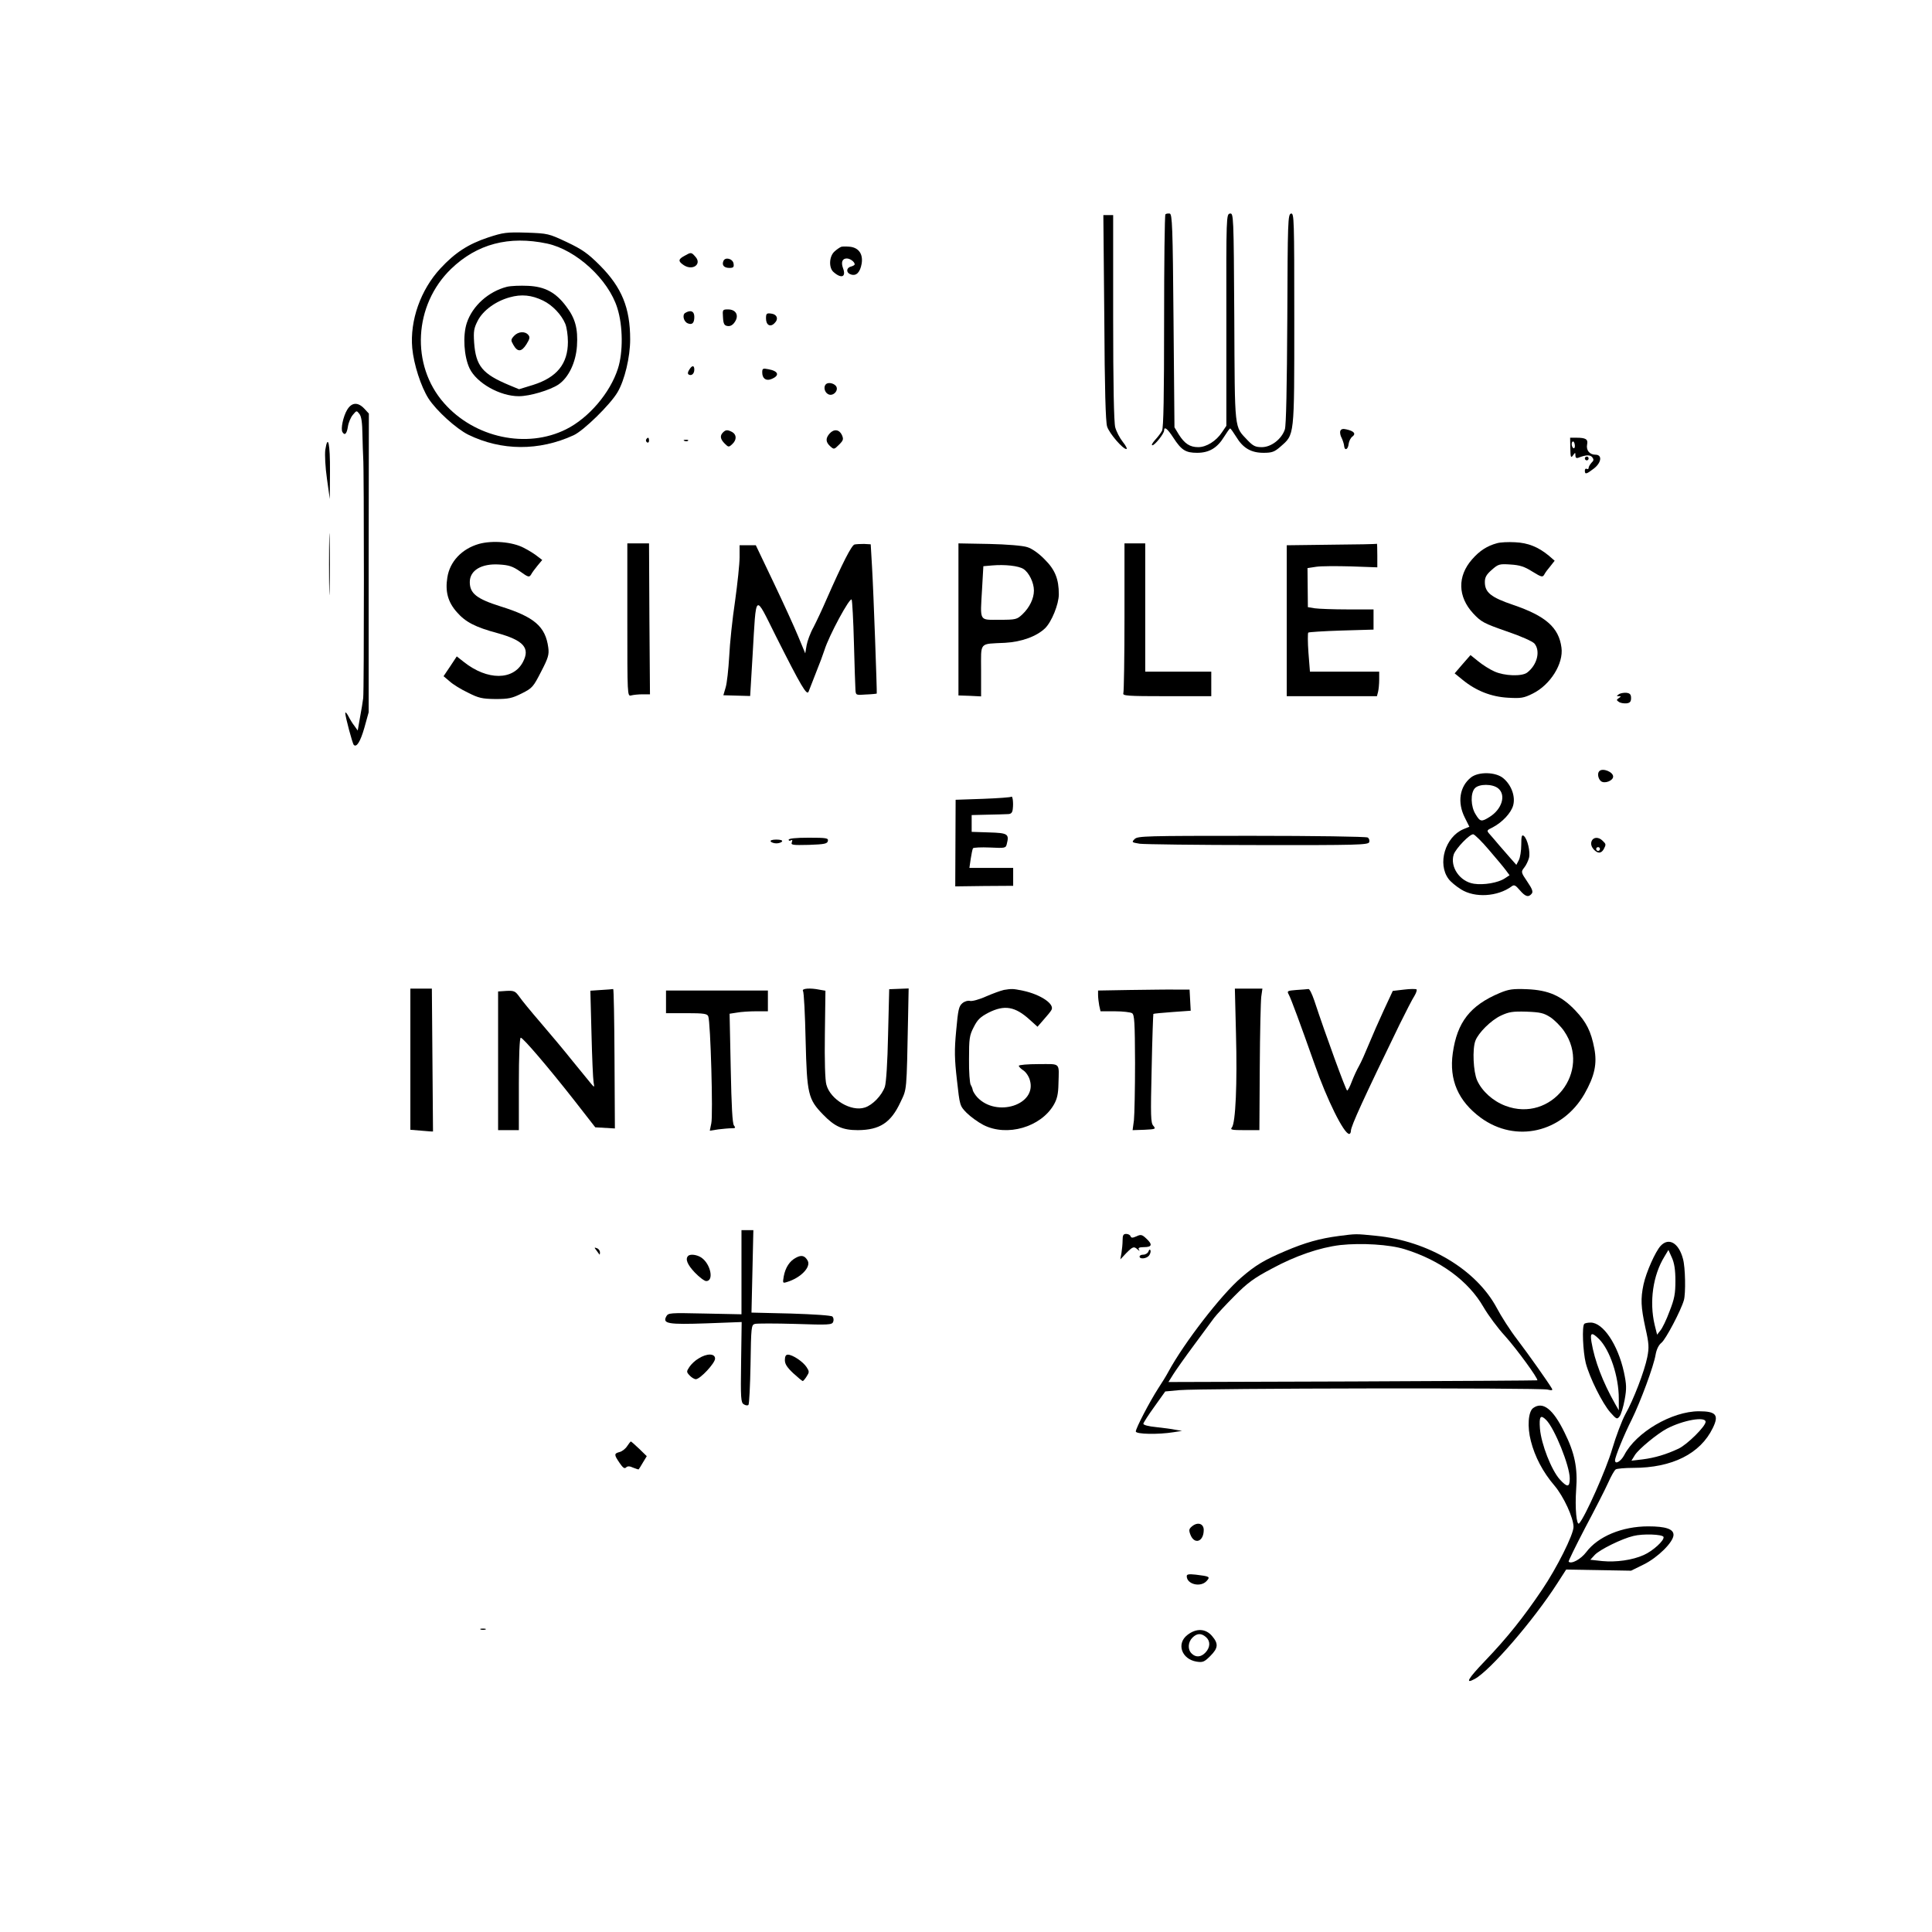 <?xml version="1.0" standalone="no"?>
<!DOCTYPE svg PUBLIC "-//W3C//DTD SVG 20010904//EN"
 "http://www.w3.org/TR/2001/REC-SVG-20010904/DTD/svg10.dtd">
<svg version="1.0" xmlns="http://www.w3.org/2000/svg"
 width="1024pt" height="1024pt" viewBox="0 0 1024 1024"
 preserveAspectRatio="xMidYMid meet">

<g transform="translate(0,1024) scale(0.1,-0.1)"
fill="#000000" stroke="none">
<path d="M6177 9104 c-4 -4 -7 -259 -7 -566 0 -394 -3 -566 -11 -581 -6 -12
-23 -34 -37 -49 -14 -16 -21 -28 -14 -28 13 0 62 62 62 78 0 24 18 10 49 -38
43 -66 65 -80 126 -80 64 0 107 26 143 85 15 24 29 44 32 44 3 0 17 -20 32
-44 36 -60 79 -85 145 -85 45 0 58 5 89 32 76 67 74 45 74 676 0 531 -1 563
-17 560 -17 -3 -18 -39 -20 -557 -2 -363 -6 -566 -13 -587 -17 -51 -72 -94
-122 -94 -34 0 -46 6 -75 36 -72 77 -68 39 -71 652 -3 545 -4 553 -23 550 -19
-3 -20 -13 -19 -564 l0 -561 -23 -34 c-31 -47 -83 -79 -126 -79 -44 0 -72 18
-103 67 l-23 38 -5 565 c-4 499 -7 565 -20 568 -9 1 -19 0 -23 -4z"/>
<path d="M5853 8558 c2 -382 7 -554 15 -579 12 -37 83 -119 102 -119 6 0 -2
17 -19 38 -16 20 -34 55 -40 77 -7 26 -11 226 -11 583 l0 542 -26 0 -26 0 5
-542z"/>
<path d="M2586 8981 c-105 -35 -175 -81 -251 -163 -106 -114 -163 -277 -150
-423 8 -86 46 -204 86 -267 42 -65 147 -160 211 -192 176 -86 375 -87 558 -3
53 24 195 163 233 228 38 64 67 187 67 280 0 167 -44 275 -160 392 -65 65 -94
85 -176 124 -96 45 -100 46 -213 50 -107 3 -123 1 -205 -26z m314 -32 c154
-33 325 -190 372 -342 30 -94 31 -235 3 -321 -41 -128 -154 -261 -274 -321
-209 -105 -486 -46 -648 139 -177 201 -160 520 38 711 137 132 306 177 509
134z"/>
<path d="M2687 8720 c-98 -25 -183 -101 -213 -192 -22 -67 -15 -178 15 -241
38 -78 161 -147 261 -147 58 0 165 32 210 62 54 37 92 117 98 204 6 92 -9 147
-57 210 -55 74 -113 105 -202 109 -41 2 -91 0 -112 -5z m191 -73 c50 -24 98
-75 118 -123 8 -19 14 -62 14 -96 0 -116 -58 -188 -184 -228 l-75 -23 -53 22
c-141 59 -176 101 -185 225 -4 61 -1 77 19 116 28 55 96 104 169 124 63 18
117 12 177 -17z"/>
<path d="M2724 8459 c-17 -19 -17 -23 -3 -47 22 -39 43 -38 69 3 18 29 20 38
10 50 -18 21 -54 18 -76 -6z"/>
<path d="M4459 8932 c-8 -3 -24 -14 -36 -25 -29 -26 -31 -87 -5 -109 42 -37
68 -26 50 21 -11 31 -4 51 20 51 18 0 42 -18 42 -31 0 -4 -9 -9 -20 -12 -26
-7 -26 -34 1 -42 28 -9 48 12 56 58 8 50 -15 83 -60 89 -19 2 -41 2 -48 0z"/>
<path d="M3628 8884 c-34 -18 -35 -29 -3 -50 47 -30 96 6 61 45 -22 25 -23 25
-58 5z"/>
<path d="M3834 8856 c-9 -22 4 -36 32 -36 21 0 25 4 22 23 -4 26 -45 37 -54
13z"/>
<path d="M3832 8558 c2 -35 7 -44 25 -46 14 -2 27 5 38 22 23 34 6 66 -36 66
-29 0 -30 -1 -27 -42z"/>
<path d="M3631 8581 c-16 -11 -7 -47 15 -55 23 -9 34 2 34 35 0 30 -20 38 -49
20z"/>
<path d="M4060 8552 c0 -35 23 -48 45 -25 23 22 14 47 -18 51 -24 3 -27 0 -27
-26z"/>
<path d="M3653 8280 c-8 -12 -9 -21 -3 -25 15 -9 30 4 30 26 0 24 -12 24 -27
-1z"/>
<path d="M4040 8266 c0 -31 19 -46 46 -36 48 18 42 43 -13 53 -30 6 -33 4 -33
-17z"/>
<path d="M4377 8203 c-13 -13 -7 -42 12 -52 26 -15 60 21 41 44 -13 15 -42 20
-53 8z"/>
<path d="M1840 8068 c-21 -35 -35 -101 -25 -118 12 -20 23 -10 29 29 3 21 15
49 26 62 20 24 20 24 35 5 11 -14 15 -47 16 -110 1 -50 3 -104 4 -121 5 -58 5
-1240 0 -1275 -2 -19 -10 -66 -17 -103 l-12 -69 -17 24 c-10 12 -25 37 -33 53
-9 17 -16 23 -16 15 0 -18 38 -161 45 -168 15 -15 35 17 56 90 l23 83 0 792 1
791 -24 26 c-34 36 -67 34 -91 -6z"/>
<path d="M7104 7956 c-3 -8 0 -25 7 -37 6 -13 12 -31 13 -41 2 -29 21 -22 24
9 2 15 11 33 20 39 20 15 9 29 -31 38 -19 5 -29 2 -33 -8z"/>
<path d="M3832 7948 c-17 -17 -15 -35 9 -59 20 -20 22 -20 40 -3 24 22 24 50
0 64 -25 13 -34 13 -49 -2z"/>
<path d="M4397 7942 c-22 -25 -21 -45 3 -67 20 -18 21 -18 47 8 23 23 25 29
15 52 -14 29 -42 33 -65 7z"/>
<path d="M3425 7911 c-3 -5 -1 -12 5 -16 5 -3 10 1 10 9 0 18 -6 21 -15 7z"/>
<path d="M8323 7864 c1 -48 3 -53 14 -38 12 17 13 17 13 0 0 -12 5 -16 16 -12
41 16 61 16 73 3 9 -12 9 -18 -4 -30 -8 -9 -15 -21 -15 -27 0 -6 -4 -8 -10 -5
-5 3 -10 -1 -10 -9 0 -22 8 -20 47 10 41 31 47 74 9 74 -31 0 -50 24 -44 54 6
28 -7 36 -57 36 l-33 0 1 -56z m24 16 c1 -11 -2 -18 -8 -15 -11 7 -12 35 -1
35 4 0 8 -9 9 -20z"/>
<path d="M3628 7903 c7 -3 16 -2 19 1 4 3 -2 6 -13 5 -11 0 -14 -3 -6 -6z"/>
<path d="M1724 7855 c-3 -26 0 -91 9 -153 l15 -107 1 147 c1 145 -11 202 -25
113z"/>
<path d="M8400 7810 c0 -5 5 -10 10 -10 6 0 10 5 10 10 0 6 -4 10 -10 10 -5 0
-10 -4 -10 -10z"/>
<path d="M1744 7250 c0 -146 2 -205 3 -132 2 72 2 192 0 265 -1 72 -3 13 -3
-133z"/>
<path d="M2538 7357 c-90 -26 -154 -93 -167 -178 -12 -74 3 -130 50 -183 46
-53 98 -80 217 -112 136 -38 173 -78 134 -152 -51 -99 -189 -99 -313 -1 l-38
30 -35 -53 -35 -52 32 -27 c17 -16 61 -43 97 -60 57 -29 75 -33 146 -34 70 0
88 4 140 30 56 28 61 35 102 115 38 73 43 91 38 128 -15 111 -73 162 -253 218
-127 40 -163 69 -163 129 0 62 62 99 156 93 52 -3 72 -10 111 -37 43 -31 48
-32 58 -16 5 10 21 31 34 47 l25 30 -25 19 c-13 11 -46 32 -74 46 -60 31 -165
40 -237 20z"/>
<path d="M7935 7361 c-52 -14 -92 -39 -133 -86 -78 -89 -76 -197 6 -286 43
-46 57 -53 177 -95 77 -26 137 -53 148 -65 33 -40 14 -114 -39 -154 -28 -21
-120 -18 -173 6 -25 11 -63 35 -86 54 l-41 33 -42 -48 -42 -49 43 -35 c70 -57
150 -89 239 -94 69 -4 84 -2 132 22 93 46 164 159 152 244 -14 106 -83 167
-256 226 -118 40 -150 66 -150 121 0 25 8 40 37 65 34 30 40 32 99 28 49 -3
74 -11 115 -37 49 -30 55 -32 64 -16 5 10 20 30 33 45 l22 28 -31 27 c-56 46
-110 68 -179 71 -36 2 -78 0 -95 -5z"/>
<path d="M3325 6954 c0 -400 0 -405 20 -400 11 3 38 6 60 6 l40 0 -3 400 -2
400 -58 0 -57 0 0 -406z"/>
<path d="M4529 7354 c-16 -5 -63 -97 -148 -290 -22 -51 -53 -117 -69 -148 -17
-30 -33 -74 -37 -97 l-7 -42 -37 89 c-20 49 -79 178 -131 287 l-94 197 -43 0
-43 0 0 -63 c0 -35 -11 -139 -24 -233 -14 -93 -28 -225 -31 -293 -4 -68 -12
-143 -19 -165 l-12 -41 71 -2 71 -2 13 217 c20 338 9 329 123 101 135 -268
165 -319 174 -294 4 11 22 56 39 100 18 44 38 98 45 120 24 77 135 282 144
267 3 -6 9 -109 12 -229 3 -120 7 -231 8 -248 2 -30 2 -30 56 -26 30 1 56 4
57 5 2 2 -17 538 -25 671 l-7 120 -35 2 c-19 0 -42 -1 -51 -3z"/>
<path d="M5080 6957 l0 -403 60 -2 60 -3 0 136 c0 156 -13 141 127 148 88 5
167 34 212 77 35 34 73 128 73 180 0 81 -20 131 -76 186 -30 31 -67 57 -91 64
-23 8 -110 15 -202 17 l-163 3 0 -403z m345 267 c29 -19 55 -72 55 -114 0 -42
-23 -90 -61 -126 -29 -27 -34 -29 -122 -29 -109 0 -102 -12 -92 161 l7 123 46
4 c69 6 141 -2 167 -19z"/>
<path d="M5960 6971 c0 -214 -3 -396 -6 -405 -5 -14 19 -16 230 -16 l236 0 0
65 0 65 -175 0 -175 0 0 340 0 340 -55 0 -55 0 0 -389z"/>
<path d="M7058 7353 l-238 -3 0 -400 0 -400 239 0 239 0 6 23 c3 12 6 41 6 65
l0 42 -184 0 -183 0 -8 101 c-4 55 -4 103 -1 106 2 3 82 8 175 11 l171 5 0 53
0 54 -137 0 c-76 0 -154 3 -175 6 l-36 6 -1 104 -1 103 46 7 c26 4 109 4 185
2 l139 -5 0 63 c0 35 -1 63 -2 62 -2 -2 -110 -4 -240 -5z"/>
<path d="M8580 6560 c-13 -9 -13 -10 0 -10 13 0 13 -1 0 -10 -13 -9 -13 -11 0
-20 8 -6 26 -9 40 -8 19 2 25 9 25 28 0 19 -6 26 -25 28 -14 1 -32 -2 -40 -8z"/>
<path d="M8477 6153 c-12 -11 -7 -40 8 -53 19 -16 65 2 65 24 0 25 -56 47 -73
29z"/>
<path d="M7796 6119 c-60 -48 -73 -132 -32 -213 l24 -48 -32 -13 c-96 -41
-139 -183 -78 -264 10 -14 40 -39 66 -55 73 -46 193 -39 268 16 13 10 20 7 43
-20 29 -34 46 -40 63 -19 9 10 3 26 -23 64 -34 50 -34 52 -16 75 10 12 21 36
25 51 8 32 -8 100 -27 116 -11 9 -14 0 -14 -47 0 -31 -6 -68 -13 -81 l-13 -25
-31 35 c-17 19 -44 51 -61 70 -16 19 -38 45 -48 56 -19 21 -18 22 15 38 51 27
97 76 108 116 13 47 -9 108 -52 144 -40 34 -132 36 -172 4z m144 -57 c44 -35
21 -111 -45 -152 -43 -27 -50 -26 -74 14 -26 41 -28 112 -4 138 22 24 93 24
123 0z m-48 -327 c38 -44 78 -92 89 -107 l20 -27 -26 -17 c-35 -23 -111 -36
-163 -28 -74 11 -128 89 -107 155 11 32 86 110 104 107 8 -2 46 -39 83 -83z"/>
<path d="M5360 6017 c-3 -3 -70 -8 -150 -11 l-145 -5 -1 -230 -1 -229 153 2
154 1 0 48 0 47 -116 0 -116 0 7 48 c4 26 9 51 12 56 3 4 43 6 90 4 80 -4 84
-3 89 18 14 54 6 59 -94 62 l-92 3 0 44 0 45 83 2 c45 1 93 2 107 3 19 0 26 7
28 28 4 33 -1 71 -8 64z"/>
<path d="M6014 5793 c-17 -17 -16 -18 27 -25 24 -3 306 -7 627 -7 525 -1 583
1 589 15 3 9 0 20 -8 25 -8 5 -285 9 -616 9 -560 0 -603 -1 -619 -17z"/>
<path d="M4180 5789 c0 -5 5 -7 12 -3 8 5 9 2 5 -10 -6 -15 3 -16 91 -14 83 3
97 6 100 21 3 15 -7 17 -102 17 -68 0 -106 -4 -106 -11z"/>
<path d="M8435 5779 c-4 -13 0 -27 11 -40 22 -24 40 -24 54 0 13 25 13 27 -6
45 -22 22 -51 20 -59 -5z m45 -39 c0 -5 -4 -10 -10 -10 -5 0 -10 5 -10 10 0 6
5 10 10 10 6 0 10 -4 10 -10z"/>
<path d="M4085 5780 c3 -5 17 -10 30 -10 13 0 27 5 30 10 4 6 -8 10 -30 10
-22 0 -34 -4 -30 -10z"/>
<path d="M2175 4626 l0 -374 60 -5 c33 -3 60 -5 60 -4 0 1 -1 172 -3 380 l-3
377 -57 0 -57 0 0 -374z"/>
<path d="M3187 4993 l-58 -4 6 -227 c3 -125 8 -240 11 -257 5 -30 5 -30 -13
-9 -10 12 -54 66 -98 120 -43 54 -120 146 -170 204 -50 58 -101 120 -113 138
-21 29 -28 32 -68 30 l-44 -3 0 -367 0 -368 55 0 55 0 0 245 c0 149 4 245 10
245 12 0 143 -153 282 -330 l113 -145 52 -3 52 -3 -2 370 c-1 204 -4 370 -7
369 -3 -1 -31 -3 -63 -5z"/>
<path d="M4256 4988 c5 -7 11 -125 14 -263 7 -284 13 -311 93 -393 61 -63 103
-82 184 -82 116 1 175 39 226 149 34 72 32 48 40 449 l3 153 -52 -2 -51 -2 -6
-241 c-3 -149 -10 -254 -17 -276 -16 -46 -65 -97 -106 -110 -72 -24 -183 42
-204 121 -7 23 -10 130 -8 268 l3 230 -29 5 c-52 11 -98 7 -90 -6z"/>
<path d="M5320 4993 c-14 -3 -56 -18 -93 -34 -37 -17 -76 -27 -86 -24 -10 3
-28 -2 -40 -12 -19 -16 -23 -34 -33 -145 -10 -105 -9 -150 4 -263 15 -135 15
-136 51 -173 21 -21 61 -50 90 -65 125 -63 303 -11 372 107 18 31 24 58 25
111 3 116 14 105 -105 105 -58 0 -105 -4 -105 -9 0 -5 11 -16 25 -25 13 -9 29
-32 34 -53 36 -129 -177 -197 -279 -89 -12 13 -22 30 -24 37 -1 8 -6 21 -11
29 -5 8 -10 69 -9 136 0 109 2 126 25 170 20 40 35 54 79 77 84 42 140 33 218
-38 l41 -37 33 38 c18 20 37 43 41 51 18 31 -57 82 -151 102 -54 11 -59 11
-102 4z"/>
<path d="M5993 4993 l-173 -3 0 -24 c0 -13 3 -38 6 -55 l7 -31 76 0 c42 0 83
-5 91 -10 13 -8 15 -49 16 -262 0 -139 -3 -277 -6 -306 l-7 -52 63 2 c59 3 61
4 47 21 -14 15 -15 51 -9 304 3 158 8 288 9 289 2 2 47 6 100 10 l98 7 -3 56
-3 56 -70 0 c-38 1 -148 -1 -242 -2z"/>
<path d="M6551 4758 c7 -260 -2 -471 -22 -494 -10 -12 0 -14 67 -14 l79 0 2
333 c1 182 5 351 8 375 l6 42 -73 0 -73 0 6 -242z"/>
<path d="M6872 4993 c-49 -4 -52 -5 -41 -25 12 -22 61 -155 136 -367 66 -189
156 -371 184 -371 5 0 9 7 9 16 0 25 68 173 258 564 34 69 69 137 79 152 9 15
14 30 11 34 -4 3 -34 3 -66 -1 l-60 -7 -47 -101 c-26 -56 -62 -138 -80 -182
-18 -44 -41 -96 -52 -115 -11 -19 -28 -56 -38 -82 -10 -27 -21 -48 -25 -48 -6
0 -113 292 -174 477 -12 35 -25 62 -31 61 -5 -1 -34 -3 -63 -5z"/>
<path d="M7949 4977 c-157 -66 -226 -155 -249 -319 -20 -142 29 -254 148 -342
186 -136 432 -79 550 126 54 95 68 160 52 242 -17 89 -42 139 -100 200 -74 78
-142 108 -255 113 -77 3 -98 0 -146 -20z m269 -129 c22 -15 55 -48 72 -73 147
-214 -68 -488 -311 -396 -66 25 -124 77 -150 135 -20 45 -26 166 -9 210 16 42
82 108 135 133 43 20 62 23 136 21 74 -3 91 -7 127 -30z"/>
<path d="M3530 4930 l0 -60 109 0 c92 0 110 -3 115 -17 12 -29 26 -526 16
-567 l-8 -39 45 7 c25 3 57 6 71 6 20 0 22 2 12 15 -8 10 -13 100 -17 303 l-6
289 39 6 c21 4 67 7 102 7 l62 0 0 55 0 55 -270 0 -270 0 0 -60z"/>
<path d="M3930 3497 l0 -223 -194 4 c-188 4 -194 4 -205 -16 -20 -38 11 -43
214 -36 l186 7 -3 -213 c-3 -191 -1 -214 14 -223 9 -6 21 -8 25 -3 4 4 9 101
11 216 3 197 4 208 23 213 11 3 107 3 214 0 178 -6 195 -5 201 11 4 10 2 22
-4 28 -6 6 -96 12 -220 16 l-209 5 5 218 5 219 -32 0 -31 0 0 -223z"/>
<path d="M5950 3666 c0 -18 -3 -49 -6 -67 l-6 -34 31 33 c36 36 41 37 60 20
11 -10 13 -10 7 0 -5 8 3 12 28 12 42 0 46 14 11 46 -22 21 -29 22 -52 11 -21
-9 -27 -9 -31 1 -2 6 -12 12 -23 12 -15 0 -19 -7 -19 -34z"/>
<path d="M7096 3689 c-100 -13 -179 -35 -284 -80 -111 -47 -158 -75 -234 -141
-105 -90 -302 -345 -385 -498 -10 -19 -35 -60 -55 -90 -45 -70 -118 -210 -118
-227 0 -15 120 -17 200 -4 l45 7 -35 6 c-19 4 -65 10 -102 14 -41 4 -68 11
-68 18 1 6 27 47 59 91 l57 80 75 7 c120 10 1904 13 1951 3 24 -6 29 -4 23 6
-18 31 -123 180 -184 260 -37 48 -85 123 -108 167 -109 203 -363 355 -640 382
-110 11 -103 11 -197 -1z m349 -70 c188 -58 338 -168 418 -307 25 -43 76 -112
114 -153 62 -69 178 -228 171 -235 -2 -1 -442 -4 -979 -6 l-976 -3 25 40 c14
22 63 92 110 155 47 63 95 129 107 145 13 17 61 69 107 115 69 70 104 96 199
146 125 68 254 112 363 125 112 12 261 3 341 -22z"/>
<path d="M8802 3637 c-28 -30 -77 -140 -91 -205 -16 -76 -14 -119 10 -230 19
-84 20 -104 10 -155 -15 -75 -73 -226 -116 -302 -18 -33 -50 -117 -70 -185
-31 -107 -144 -361 -175 -394 -14 -15 -23 82 -16 179 9 114 -8 195 -62 303
-61 125 -115 166 -166 129 -26 -19 -32 -99 -12 -175 21 -83 64 -165 125 -236
49 -58 101 -171 101 -219 0 -41 -89 -218 -166 -332 -99 -147 -186 -256 -303
-378 -91 -95 -108 -125 -55 -96 81 43 313 312 438 507 l47 73 172 -3 172 -3
67 33 c75 37 158 119 158 157 0 31 -42 45 -134 45 -138 0 -266 -53 -329 -137
-28 -37 -79 -65 -93 -50 -2 2 37 82 87 178 51 96 106 203 122 239 16 36 34 68
41 72 6 4 47 8 92 8 207 0 356 75 422 211 34 69 18 89 -73 89 -144 0 -334
-112 -396 -232 -18 -34 -49 -52 -49 -28 0 18 47 134 88 215 48 98 117 284 127
345 5 28 16 51 31 63 22 17 103 170 119 226 10 35 8 174 -5 219 -22 84 -75
115 -118 69z m78 -185 c0 -69 -5 -96 -31 -162 -16 -44 -38 -89 -48 -101 l-18
-23 -13 52 c-29 123 -9 263 52 362 l21 35 18 -40 c13 -28 19 -65 19 -123z
m-685 -738 c45 -45 125 -244 125 -310 0 -48 -13 -49 -53 -5 -44 49 -98 186
-105 269 -5 65 3 76 33 46z m845 -10 c0 -24 -97 -120 -143 -142 -66 -31 -127
-49 -191 -57 l-59 -7 19 31 c21 32 118 112 169 139 86 45 205 66 205 36z
m-223 -610 c6 -18 -57 -75 -105 -96 -60 -27 -146 -39 -220 -32 l-63 7 23 25
c25 28 145 87 205 101 51 13 155 9 160 -5z"/>
<path d="M3161 3613 c7 -10 15 -20 16 -22 2 -2 3 3 3 11 0 9 -7 19 -16 22 -15
6 -15 4 -3 -11z"/>
<path d="M6087 3607 c-3 -9 -16 -17 -27 -17 -11 0 -20 -4 -20 -10 0 -15 36
-12 50 5 6 8 10 20 8 27 -3 8 -7 6 -11 -5z"/>
<path d="M3647 3583 c-16 -16 -4 -46 36 -88 24 -25 51 -45 60 -45 42 0 24 90
-25 124 -23 16 -60 21 -71 9z"/>
<path d="M4219 3574 c-33 -17 -56 -51 -65 -99 -6 -36 -6 -37 17 -30 73 22 128
79 110 113 -15 27 -33 32 -62 16z"/>
<path d="M8397 3223 c-13 -12 -7 -148 8 -208 21 -79 88 -213 130 -261 33 -37
36 -38 49 -21 8 10 20 50 27 88 11 60 10 81 -4 147 -32 145 -110 262 -176 262
-15 0 -31 -3 -34 -7z m78 -80 c58 -58 105 -198 105 -316 l0 -62 -20 35 c-65
115 -108 227 -125 328 -8 49 1 53 40 15z"/>
<path d="M3703 3040 c-18 -10 -40 -31 -49 -45 -16 -24 -16 -27 1 -45 10 -11
25 -20 33 -20 23 0 102 85 102 109 0 28 -43 29 -87 1z"/>
<path d="M4160 3031 c0 -21 12 -39 45 -70 24 -22 47 -41 50 -41 2 0 12 11 20
24 15 23 15 27 0 50 -19 29 -74 66 -99 66 -11 0 -16 -9 -16 -29z"/>
<path d="M3324 2575 c-9 -14 -27 -28 -40 -31 -30 -8 -30 -14 0 -58 17 -25 26
-32 34 -24 8 8 19 8 38 -1 15 -6 28 -10 29 -9 2 2 12 18 23 37 l20 33 -40 39
c-23 22 -43 39 -44 39 -2 0 -11 -11 -20 -25z"/>
<path d="M6319 2151 c-17 -14 -19 -20 -10 -44 21 -56 71 -39 71 24 0 33 -31
44 -61 20z"/>
<path d="M6290 1886 c0 -43 73 -61 105 -26 21 23 17 25 -57 34 -37 4 -48 2
-48 -8z"/>
<path d="M2548 1603 c6 -2 18 -2 25 0 6 3 1 5 -13 5 -14 0 -19 -2 -12 -5z"/>
<path d="M6293 1574 c-59 -46 -30 -128 49 -141 33 -5 41 -2 73 30 42 42 44 65
9 106 -34 40 -84 42 -131 5z m99 -11 c24 -21 23 -54 -2 -81 -24 -26 -52 -28
-74 -6 -22 21 -20 60 4 84 24 24 47 25 72 3z"/>
</g>
</svg>

